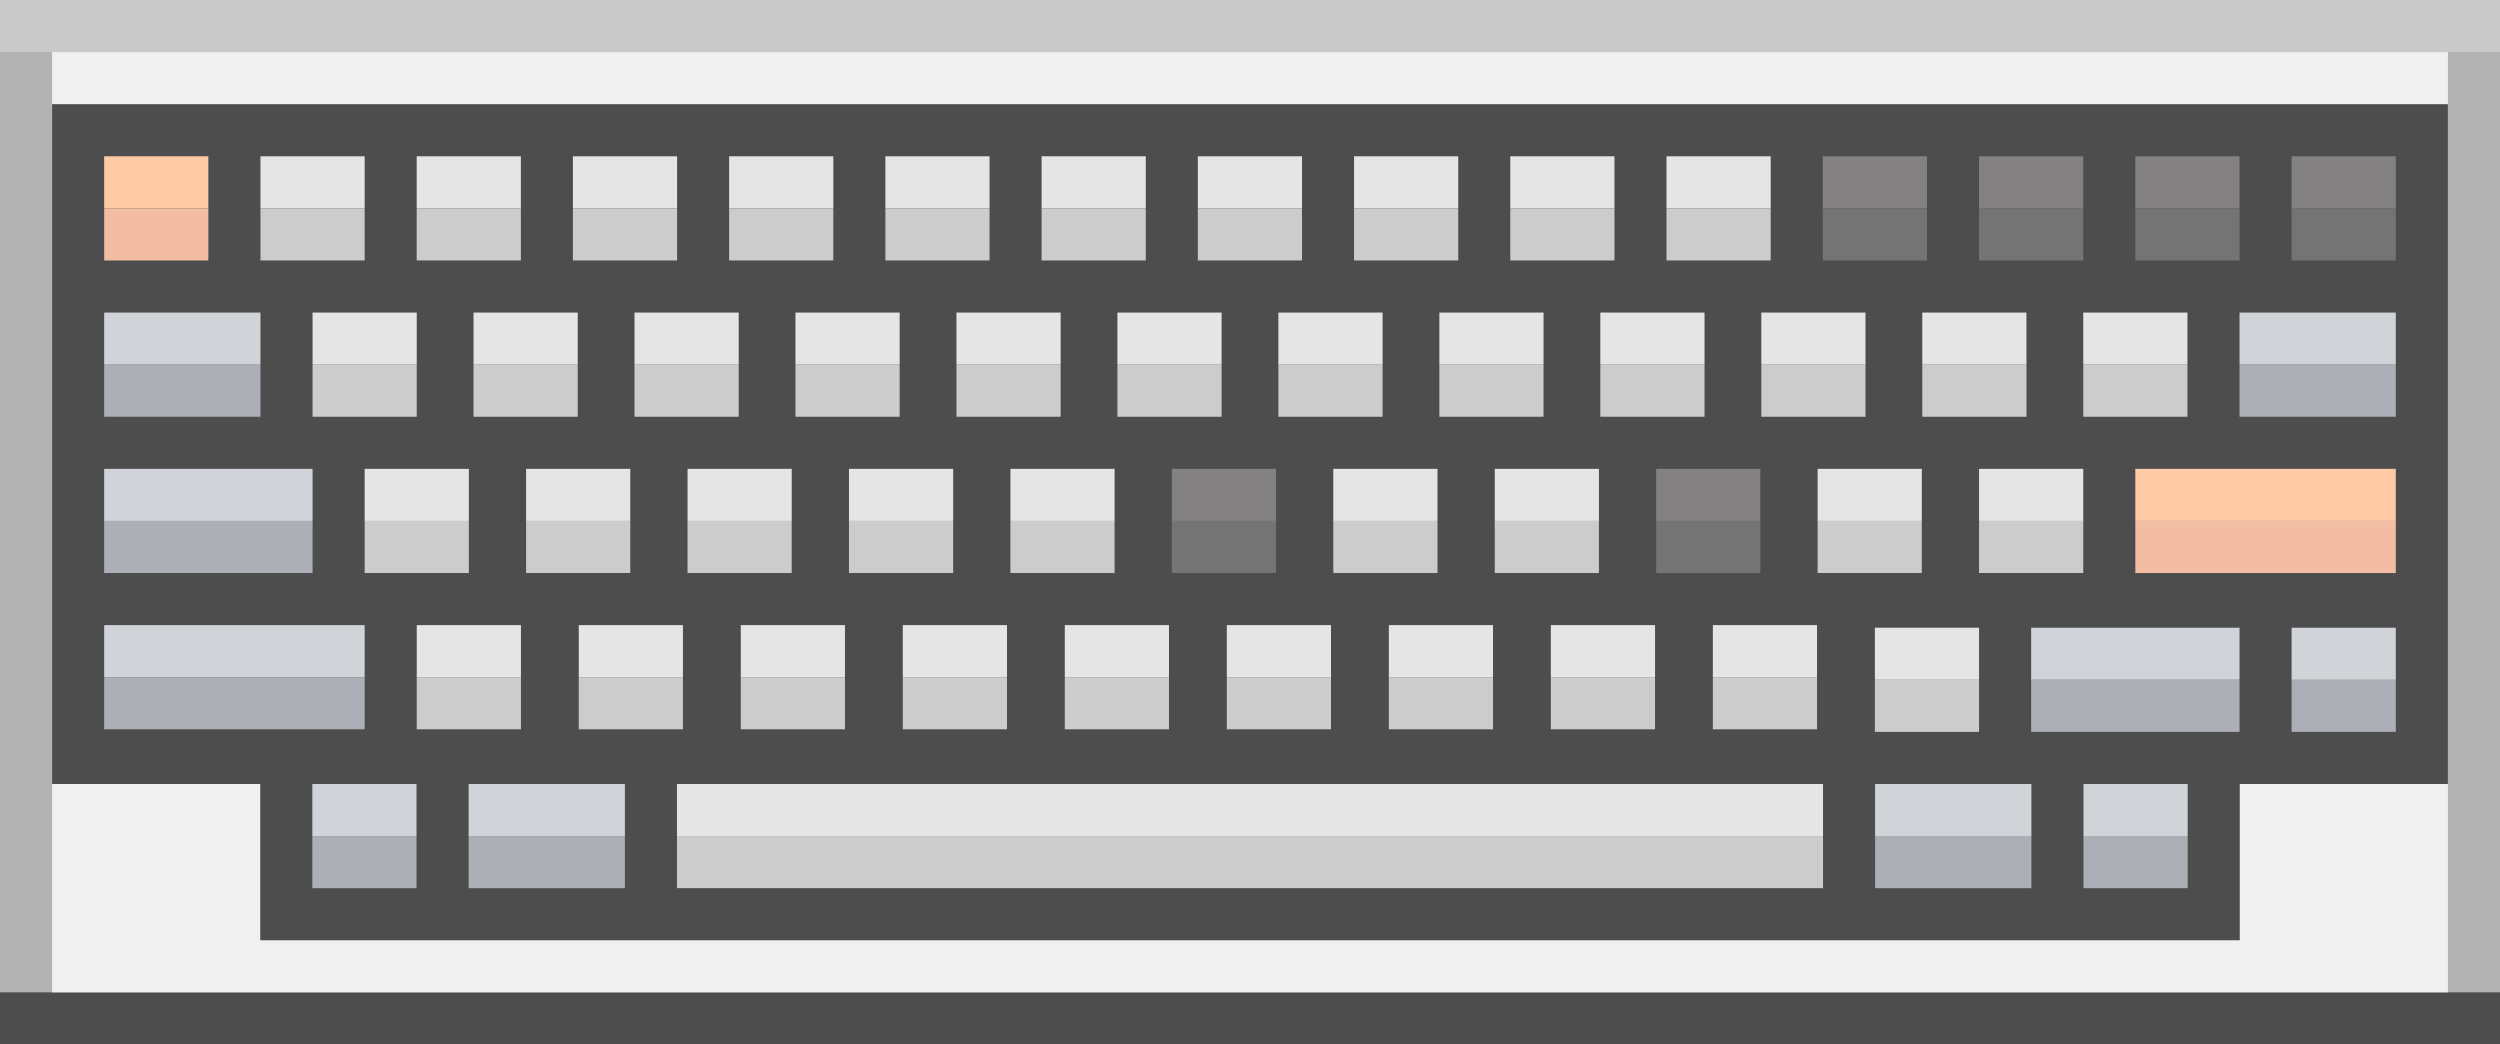 <?xml version="1.0" encoding="UTF-8"?><svg id="Layer_2" xmlns="http://www.w3.org/2000/svg" viewBox="0 0 966.85 403.93"><defs><style>.cls-1{fill:#f0f0f0;}.cls-2{fill:#f2bda2;}.cls-3{fill:#ffcaa6;}.cls-4{fill:#e5e5e5;}.cls-5{fill:#b3b3b3;}.cls-6{fill:#ccc;}.cls-7{fill:#c9c9c9;}.cls-8{fill:#d0d3d8;}.cls-9{fill:#acafb5;}.cls-10{fill:#838182;}.cls-11{fill:#757475;}.cls-12{fill:#4d4d4d;}</style></defs><g id="Layer_1-2"><rect class="cls-5" width="966.85" height="403.93"/><rect class="cls-7" width="966.85" height="20.15"/><rect class="cls-12" y="383.78" width="966.85" height="20.15"/><rect class="cls-1" x="20.15" y="20.15" width="926.55" height="363.64"/><polygon class="cls-12" points="946.7 40.29 20.15 40.29 20.15 303.2 100.64 303.2 100.64 363.64 866.21 363.64 866.21 303.2 946.7 303.2 946.7 40.29"/><polygon class="cls-9" points="775.55 323.34 765.47 323.34 755.4 323.34 745.33 323.34 735.26 323.34 725.18 323.34 725.18 333.42 725.18 343.49 735.26 343.49 745.33 343.49 755.4 343.49 765.47 343.49 775.55 343.49 785.62 343.49 785.62 333.42 785.62 323.34 775.55 323.34"/><polygon class="cls-8" points="775.55 303.2 765.47 303.2 755.4 303.2 745.33 303.2 735.26 303.2 725.18 303.2 725.18 313.27 725.18 323.34 735.26 323.34 745.33 323.34 755.4 323.34 765.47 323.34 775.55 323.34 785.62 323.34 785.62 313.27 785.62 303.2 775.55 303.2"/><polygon class="cls-9" points="835.99 323.34 825.91 323.34 815.84 323.34 805.77 323.34 805.77 333.42 805.77 343.49 815.84 343.49 825.91 343.49 835.99 343.49 846.06 343.49 846.06 333.42 846.06 323.34 835.99 323.34"/><polygon class="cls-8" points="835.99 303.2 825.91 303.2 815.84 303.2 805.77 303.2 805.77 313.27 805.77 323.34 815.84 323.34 825.91 323.34 835.99 323.34 846.06 323.34 846.06 313.27 846.06 303.2 835.99 303.2"/><polygon class="cls-8" points="231.59 303.2 221.52 303.2 211.45 303.2 201.37 303.2 191.3 303.2 181.23 303.2 181.23 313.27 181.23 323.34 191.3 323.34 201.37 323.34 211.45 323.34 221.52 323.34 231.59 323.34 241.67 323.34 241.67 313.27 241.67 303.2 231.59 303.2"/><polygon class="cls-9" points="231.59 323.34 221.52 323.34 211.45 323.34 201.37 323.34 191.3 323.34 181.23 323.34 181.23 333.42 181.23 343.49 191.3 343.49 201.37 343.49 211.45 343.49 221.52 343.49 231.59 343.49 241.67 343.49 241.67 333.42 241.67 323.34 231.59 323.34"/><polygon class="cls-4" points="694.96 303.2 684.89 303.2 674.82 303.2 664.74 303.2 654.67 303.2 644.6 303.2 634.52 303.2 624.45 303.2 614.38 303.2 604.3 303.2 594.23 303.2 584.16 303.2 574.08 303.2 564.01 303.2 553.94 303.2 543.86 303.2 533.79 303.2 523.72 303.2 513.64 303.2 503.57 303.2 493.5 303.2 483.42 303.2 473.35 303.2 463.28 303.2 453.2 303.2 443.13 303.2 433.06 303.2 422.98 303.2 412.91 303.2 402.84 303.2 392.76 303.2 382.69 303.2 372.62 303.2 362.54 303.2 352.47 303.2 342.4 303.2 332.33 303.2 322.25 303.2 312.18 303.2 302.1 303.2 292.03 303.2 281.96 303.2 271.89 303.2 261.81 303.2 261.81 313.27 261.81 323.34 271.89 323.34 281.96 323.34 292.03 323.34 302.1 323.34 312.18 323.34 322.25 323.34 332.33 323.34 342.4 323.34 352.47 323.34 362.54 323.34 372.62 323.34 382.69 323.34 392.76 323.34 402.84 323.34 412.91 323.34 422.98 323.34 433.06 323.34 443.13 323.34 453.2 323.34 463.28 323.34 473.35 323.34 483.42 323.34 493.5 323.34 503.57 323.34 513.64 323.34 523.72 323.34 533.79 323.34 543.86 323.34 553.94 323.34 564.01 323.34 574.08 323.34 584.16 323.34 594.23 323.34 604.3 323.34 614.38 323.34 624.45 323.34 634.52 323.34 644.6 323.34 654.67 323.34 664.74 323.34 674.82 323.34 684.89 323.34 694.96 323.34 705.04 323.34 705.04 313.27 705.04 303.2 694.96 303.2"/><polygon class="cls-6" points="694.96 323.34 684.89 323.34 674.82 323.34 664.74 323.34 654.67 323.34 644.6 323.34 634.52 323.34 624.45 323.34 614.38 323.34 604.3 323.34 594.23 323.34 584.16 323.34 574.08 323.34 564.01 323.34 553.94 323.34 543.86 323.34 533.79 323.34 523.72 323.34 513.64 323.34 503.57 323.34 493.5 323.34 483.42 323.34 473.35 323.34 463.28 323.34 453.2 323.34 443.13 323.34 433.06 323.34 422.98 323.34 412.91 323.34 402.84 323.34 392.76 323.34 382.69 323.34 372.62 323.34 362.54 323.34 352.47 323.34 342.4 323.34 332.33 323.34 322.25 323.34 312.18 323.34 302.1 323.34 292.03 323.34 281.96 323.34 271.89 323.34 261.81 323.34 261.81 333.42 261.81 343.49 271.89 343.49 281.96 343.49 292.03 343.49 302.1 343.49 312.18 343.49 322.25 343.49 332.33 343.49 342.4 343.49 352.47 343.49 362.54 343.49 372.62 343.49 382.69 343.49 392.76 343.49 402.84 343.49 412.91 343.49 422.98 343.49 433.06 343.49 443.13 343.49 453.2 343.49 463.28 343.49 473.35 343.49 483.42 343.49 493.5 343.49 503.57 343.49 513.64 343.49 523.72 343.49 533.79 343.49 543.86 343.49 553.94 343.49 564.01 343.49 574.08 343.49 584.16 343.49 594.23 343.49 604.3 343.49 614.38 343.49 624.45 343.49 634.52 343.49 644.6 343.49 654.67 343.49 664.74 343.49 674.82 343.49 684.89 343.49 694.96 343.49 705.04 343.49 705.04 333.42 705.04 323.34 694.96 323.34"/><polygon class="cls-8" points="151.01 303.2 140.93 303.2 130.86 303.2 120.79 303.2 120.79 313.27 120.79 323.34 130.86 323.34 140.93 323.34 151.01 323.34 161.08 323.34 161.08 313.27 161.08 303.2 151.01 303.2"/><polygon class="cls-9" points="151.01 323.34 140.93 323.34 130.86 323.34 120.79 323.34 120.79 333.42 120.79 343.49 130.86 343.49 140.93 343.49 151.01 343.49 161.08 343.49 161.08 333.42 161.08 323.34 151.01 323.34"/><polygon class="cls-9" points="916.48 262.9 906.41 262.9 896.33 262.9 886.26 262.9 886.26 272.98 886.26 283.05 896.33 283.05 906.41 283.05 916.48 283.05 926.55 283.05 926.55 272.98 926.55 262.9 916.48 262.9"/><polygon class="cls-8" points="916.48 242.76 906.41 242.76 896.33 242.76 886.26 242.76 886.26 252.83 886.26 262.9 896.33 262.9 906.41 262.9 916.48 262.9 926.55 262.9 926.55 252.83 926.55 242.76 916.48 242.76"/><polygon class="cls-4" points="614.3 60.44 604.23 60.44 594.16 60.44 584.08 60.44 584.08 70.51 584.08 80.59 594.16 80.59 604.23 80.59 614.3 80.59 624.38 80.59 624.38 70.51 624.38 60.44 614.3 60.44"/><polygon class="cls-6" points="614.3 80.59 604.23 80.59 594.16 80.59 584.08 80.59 584.08 90.66 584.08 100.73 594.16 100.73 604.23 100.73 614.3 100.73 624.38 100.73 624.38 90.66 624.38 80.59 614.3 80.59"/><polygon class="cls-4" points="553.89 60.44 543.81 60.44 533.74 60.44 523.67 60.44 523.67 70.51 523.67 80.59 533.74 80.59 543.81 80.59 553.89 80.59 563.96 80.59 563.96 70.51 563.96 60.44 553.89 60.44"/><polygon class="cls-6" points="553.89 80.59 543.81 80.59 533.74 80.59 523.67 80.59 523.67 90.66 523.67 100.73 533.74 100.73 543.81 100.73 553.89 100.73 563.96 100.73 563.96 90.66 563.96 80.59 553.89 80.59"/><polygon class="cls-4" points="493.47 60.44 483.39 60.44 473.32 60.44 463.25 60.44 463.25 70.51 463.25 80.59 473.32 80.59 483.39 80.59 493.47 80.59 503.54 80.59 503.54 70.51 503.54 60.44 493.47 60.44"/><polygon class="cls-6" points="493.47 80.59 483.39 80.59 473.32 80.59 463.25 80.59 463.25 90.66 463.25 100.73 473.32 100.73 483.39 100.73 493.47 100.73 503.54 100.73 503.54 90.66 503.54 80.59 493.47 80.59"/><polygon class="cls-4" points="433.05 60.44 422.97 60.44 412.9 60.44 402.83 60.44 402.83 70.51 402.83 80.59 412.9 80.59 422.97 80.59 433.05 80.59 443.12 80.59 443.12 70.51 443.12 60.44 433.05 60.44"/><polygon class="cls-6" points="433.05 80.59 422.97 80.59 412.9 80.59 402.83 80.59 402.83 90.66 402.83 100.73 412.9 100.73 422.97 100.73 433.05 100.73 443.12 100.73 443.12 90.66 443.12 80.59 433.05 80.59"/><polygon class="cls-4" points="372.63 60.44 362.55 60.44 352.48 60.44 342.41 60.44 342.41 70.51 342.41 80.59 352.48 80.59 362.55 80.59 372.63 80.59 382.7 80.59 382.7 70.51 382.7 60.44 372.63 60.44"/><polygon class="cls-6" points="372.63 80.59 362.55 80.59 352.48 80.59 342.41 80.59 342.41 90.66 342.41 100.73 352.48 100.73 362.55 100.73 372.63 100.73 382.7 100.73 382.7 90.66 382.7 80.59 372.63 80.59"/><polygon class="cls-4" points="312.21 60.44 302.14 60.44 292.06 60.44 281.99 60.44 281.99 70.51 281.99 80.59 292.06 80.59 302.14 80.59 312.21 80.59 322.28 80.59 322.28 70.51 322.28 60.44 312.21 60.44"/><polygon class="cls-6" points="312.21 80.59 302.14 80.59 292.06 80.59 281.99 80.59 281.99 90.66 281.99 100.73 292.06 100.73 302.14 100.73 312.21 100.73 322.28 100.73 322.28 90.66 322.28 80.59 312.21 80.59"/><polygon class="cls-4" points="251.79 60.44 241.72 60.44 231.64 60.44 221.57 60.44 221.57 70.51 221.57 80.59 231.64 80.59 241.72 80.59 251.79 80.59 261.86 80.59 261.86 70.51 261.86 60.44 251.79 60.44"/><polygon class="cls-6" points="251.79 80.59 241.72 80.59 231.64 80.59 221.57 80.59 221.57 90.66 221.57 100.73 231.64 100.73 241.72 100.73 251.79 100.73 261.86 100.73 261.86 90.66 261.86 80.59 251.79 80.59"/><polygon class="cls-4" points="191.37 60.44 181.3 60.44 171.22 60.44 161.15 60.44 161.15 70.51 161.15 80.59 171.22 80.59 181.3 80.59 191.37 80.59 201.44 80.59 201.44 70.51 201.44 60.44 191.37 60.44"/><polygon class="cls-6" points="191.37 80.59 181.3 80.59 171.22 80.59 161.15 80.59 161.15 90.66 161.15 100.73 171.22 100.73 181.3 100.73 191.37 100.73 201.44 100.73 201.44 90.66 201.44 80.59 191.37 80.59"/><polygon class="cls-4" points="674.72 60.44 664.65 60.44 654.58 60.44 644.5 60.44 644.5 70.51 644.5 80.59 654.58 80.59 664.65 80.59 674.72 80.59 684.8 80.59 684.8 70.51 684.8 60.44 674.72 60.44"/><polygon class="cls-6" points="674.72 80.59 664.65 80.59 654.58 80.59 644.5 80.59 644.5 90.66 644.5 100.73 654.58 100.73 664.65 100.73 674.72 100.73 684.8 100.73 684.8 90.66 684.8 80.59 674.72 80.59"/><polygon class="cls-4" points="130.95 60.44 120.88 60.44 110.81 60.44 100.73 60.44 100.73 70.51 100.73 80.59 110.81 80.59 120.88 80.59 130.95 80.59 141.03 80.59 141.03 70.51 141.03 60.44 130.95 60.44"/><polygon class="cls-6" points="130.95 80.59 120.88 80.59 110.81 80.59 100.73 80.59 100.73 90.66 100.73 100.73 110.81 100.73 120.88 100.73 130.95 100.73 141.03 100.73 141.03 90.66 141.03 80.59 130.95 80.59"/><polygon class="cls-10" points="483.42 181.32 473.35 181.32 463.28 181.32 453.2 181.32 453.2 191.39 453.2 201.47 463.28 201.47 473.35 201.47 483.42 201.47 493.5 201.47 493.5 191.39 493.5 181.32 483.42 181.32"/><polygon class="cls-11" points="483.42 201.47 473.35 201.47 463.28 201.47 453.2 201.47 453.2 211.54 453.2 221.61 463.28 221.61 473.35 221.61 483.42 221.61 493.5 221.61 493.5 211.54 493.5 201.47 483.42 201.47"/><polygon class="cls-10" points="670.73 181.32 660.66 181.32 650.58 181.32 640.51 181.32 640.51 191.39 640.51 201.47 650.58 201.47 660.66 201.47 670.73 201.47 680.8 201.47 680.8 191.39 680.8 181.32 670.73 181.32"/><polygon class="cls-11" points="670.73 201.47 660.66 201.47 650.58 201.47 640.51 201.47 640.51 211.54 640.51 221.61 650.58 221.61 660.66 221.61 670.73 221.61 680.8 221.61 680.8 211.54 680.8 201.47 670.73 201.47"/><rect class="cls-10" x="765.38" y="60.44" width="40.29" height="20.15"/><rect class="cls-11" x="765.38" y="80.59" width="40.29" height="20.15"/><rect class="cls-10" x="704.94" y="60.44" width="40.29" height="20.15"/><rect class="cls-11" x="704.94" y="80.59" width="40.29" height="20.15"/><rect class="cls-10" x="825.82" y="60.44" width="40.29" height="20.15"/><rect class="cls-11" x="825.82" y="80.59" width="40.29" height="20.15"/><rect class="cls-10" x="886.26" y="60.44" width="40.29" height="20.15"/><rect class="cls-11" x="886.26" y="80.59" width="40.29" height="20.15"/><rect class="cls-3" x="40.29" y="60.44" width="40.29" height="20.15"/><rect class="cls-2" x="40.29" y="80.59" width="40.29" height="20.15"/><polygon class="cls-8" points="110.81 181.32 100.73 181.32 90.66 181.32 80.59 181.32 70.51 181.32 60.44 181.32 50.37 181.32 40.29 181.32 40.29 191.39 40.29 201.47 50.37 201.47 60.44 201.47 70.51 201.47 80.59 201.47 90.66 201.47 100.73 201.47 110.81 201.47 120.88 201.47 120.88 191.39 120.88 181.32 110.81 181.32"/><polygon class="cls-9" points="110.81 201.47 100.73 201.47 90.66 201.47 80.59 201.47 70.51 201.47 60.44 201.47 50.37 201.47 40.29 201.47 40.29 211.54 40.29 221.61 50.37 221.61 60.44 221.61 70.51 221.61 80.59 221.61 90.66 221.61 100.73 221.61 110.81 221.61 120.88 221.61 120.88 211.54 120.88 201.47 110.81 201.47"/><polygon class="cls-8" points="130.95 241.76 120.88 241.76 110.81 241.76 100.73 241.76 90.66 241.76 80.59 241.76 70.51 241.76 60.44 241.76 50.37 241.76 40.29 241.76 40.29 251.83 40.29 261.9 50.37 261.9 60.44 261.9 70.51 261.9 80.59 261.9 90.66 261.9 100.73 261.9 110.81 261.9 120.88 261.9 130.95 261.9 141.03 261.9 141.03 251.83 141.03 241.76 130.95 241.76"/><polygon class="cls-9" points="130.95 261.9 120.88 261.9 110.81 261.9 100.73 261.9 90.66 261.9 80.59 261.9 70.51 261.9 60.44 261.9 50.37 261.9 40.29 261.9 40.29 271.98 40.29 282.05 50.37 282.05 60.44 282.05 70.51 282.05 80.59 282.05 90.66 282.05 100.73 282.05 110.81 282.05 120.88 282.05 130.95 282.05 141.03 282.05 141.03 271.98 141.03 261.9 130.95 261.9"/><polygon class="cls-8" points="916.48 120.88 906.41 120.88 896.33 120.88 886.26 120.88 876.19 120.88 866.12 120.88 866.12 130.95 866.12 141.03 876.19 141.03 886.26 141.03 896.33 141.03 906.41 141.03 916.48 141.03 926.55 141.03 926.55 130.95 926.55 120.88 916.48 120.88"/><polygon class="cls-9" points="916.48 141.03 906.41 141.03 896.33 141.03 886.26 141.03 876.19 141.03 866.12 141.03 866.12 151.1 866.12 161.17 876.19 161.17 886.26 161.17 896.33 161.17 906.41 161.17 916.48 161.17 926.55 161.17 926.55 151.1 926.55 141.03 916.48 141.03"/><polygon class="cls-8" points="90.66 120.88 80.59 120.88 70.51 120.88 60.44 120.88 50.37 120.88 40.29 120.88 40.29 130.95 40.29 141.03 50.37 141.03 60.44 141.03 70.51 141.03 80.59 141.03 90.66 141.03 100.73 141.03 100.73 130.95 100.73 120.88 90.66 120.88"/><polygon class="cls-9" points="90.66 141.03 80.59 141.03 70.51 141.03 60.44 141.03 50.37 141.03 40.29 141.03 40.29 151.1 40.29 161.17 50.37 161.17 60.44 161.17 70.51 161.17 80.59 161.17 90.66 161.17 100.73 161.17 100.73 151.1 100.73 141.03 90.66 141.03"/><polygon class="cls-8" points="856.04 242.76 845.97 242.76 835.89 242.76 825.82 242.76 815.75 242.76 805.68 242.76 795.6 242.76 785.53 242.76 785.53 252.83 785.53 262.9 795.6 262.9 805.68 262.9 815.75 262.9 825.82 262.9 835.89 262.9 845.97 262.9 856.04 262.9 866.12 262.9 866.12 252.83 866.12 242.76 856.04 242.76"/><polygon class="cls-9" points="856.04 262.9 845.97 262.9 835.89 262.9 825.82 262.9 815.75 262.9 805.68 262.9 795.6 262.9 785.53 262.9 785.53 272.98 785.53 283.05 795.6 283.05 805.68 283.05 815.75 283.05 825.82 283.05 835.89 283.05 845.97 283.05 856.04 283.05 866.12 283.05 866.12 272.98 866.12 262.9 856.04 262.9"/><rect class="cls-3" x="825.82" y="181.32" width="100.73" height="20.15"/><rect class="cls-2" x="825.82" y="201.47" width="100.73" height="20.15"/><polygon class="cls-4" points="773.64 120.88 763.57 120.88 753.49 120.88 743.42 120.88 743.42 130.95 743.42 141.03 753.49 141.03 763.57 141.03 773.64 141.03 783.71 141.03 783.71 130.95 783.71 120.88 773.64 120.88"/><polygon class="cls-6" points="773.64 141.03 763.57 141.03 753.49 141.03 743.42 141.03 743.42 151.1 743.42 161.17 753.49 161.17 763.57 161.17 773.64 161.17 783.71 161.17 783.71 151.1 783.71 141.03 773.64 141.03"/><polygon class="cls-4" points="711.39 120.88 701.31 120.88 691.24 120.88 681.17 120.88 681.17 130.95 681.17 141.03 691.24 141.03 701.31 141.03 711.39 141.03 721.46 141.03 721.46 130.95 721.46 120.88 711.39 120.88"/><polygon class="cls-6" points="711.39 141.03 701.31 141.03 691.24 141.03 681.17 141.03 681.17 151.1 681.17 161.17 691.24 161.17 701.31 161.17 711.39 161.17 721.46 161.17 721.46 151.1 721.46 141.03 711.39 141.03"/><polygon class="cls-4" points="649.13 120.88 639.06 120.88 628.99 120.88 618.91 120.88 618.91 130.95 618.91 141.03 628.99 141.03 639.06 141.03 649.13 141.03 659.21 141.03 659.21 130.95 659.21 120.88 649.13 120.88"/><polygon class="cls-6" points="649.13 141.03 639.06 141.03 628.99 141.03 618.91 141.03 618.91 151.1 618.91 161.17 628.99 161.17 639.06 161.17 649.13 161.17 659.21 161.17 659.21 151.1 659.21 141.03 649.13 141.03"/><polygon class="cls-4" points="586.88 120.88 576.81 120.88 566.73 120.88 556.66 120.88 556.66 130.95 556.66 141.03 566.73 141.03 576.81 141.03 586.88 141.03 596.95 141.03 596.95 130.95 596.95 120.88 586.88 120.88"/><polygon class="cls-6" points="586.88 141.03 576.81 141.03 566.73 141.03 556.66 141.03 556.66 151.1 556.66 161.17 566.73 161.17 576.81 161.17 586.88 161.17 596.95 161.17 596.95 151.1 596.95 141.03 586.88 141.03"/><polygon class="cls-4" points="524.62 120.88 514.55 120.88 504.48 120.88 494.4 120.88 494.4 130.95 494.4 141.03 504.48 141.03 514.55 141.03 524.62 141.03 534.7 141.03 534.7 130.95 534.7 120.88 524.62 120.88"/><polygon class="cls-6" points="524.62 141.03 514.55 141.03 504.48 141.03 494.4 141.03 494.4 151.1 494.4 161.17 504.48 161.17 514.55 161.17 524.62 161.17 534.7 161.17 534.7 151.1 534.7 141.03 524.62 141.03"/><polygon class="cls-4" points="462.37 120.88 452.3 120.88 442.22 120.88 432.15 120.88 432.15 130.95 432.15 141.03 442.22 141.03 452.3 141.03 462.37 141.03 472.44 141.03 472.44 130.95 472.44 120.88 462.37 120.88"/><polygon class="cls-6" points="462.37 141.03 452.3 141.03 442.22 141.03 432.15 141.03 432.15 151.1 432.15 161.17 442.22 161.17 452.3 161.17 462.37 161.17 472.44 161.17 472.44 151.1 472.44 141.03 462.37 141.03"/><polygon class="cls-4" points="400.12 120.88 390.04 120.88 379.97 120.88 369.9 120.88 369.9 130.95 369.9 141.03 379.97 141.03 390.04 141.03 400.12 141.03 410.19 141.03 410.19 130.95 410.19 120.88 400.12 120.88"/><polygon class="cls-6" points="400.12 141.03 390.04 141.03 379.97 141.03 369.9 141.03 369.9 151.1 369.9 161.17 379.97 161.17 390.04 161.17 400.12 161.17 410.19 161.17 410.19 151.1 410.19 141.03 400.12 141.03"/><polygon class="cls-4" points="337.86 120.88 327.79 120.88 317.72 120.88 307.64 120.88 307.64 130.95 307.64 141.03 317.72 141.03 327.79 141.03 337.86 141.03 347.93 141.03 347.93 130.95 347.93 120.88 337.86 120.88"/><polygon class="cls-6" points="337.86 141.03 327.79 141.03 317.72 141.03 307.64 141.03 307.64 151.1 307.64 161.17 317.72 161.17 327.79 161.17 337.86 161.17 347.93 161.17 347.93 151.1 347.93 141.03 337.86 141.03"/><polygon class="cls-4" points="275.61 120.88 265.53 120.88 255.46 120.88 245.39 120.88 245.39 130.95 245.39 141.03 255.46 141.03 265.53 141.03 275.61 141.03 285.68 141.03 285.68 130.95 285.68 120.88 275.61 120.88"/><polygon class="cls-6" points="275.61 141.03 265.53 141.03 255.46 141.03 245.39 141.03 245.39 151.1 245.39 161.17 255.46 161.17 265.53 161.17 275.61 161.17 285.68 161.17 285.68 151.1 285.68 141.03 275.61 141.03"/><polygon class="cls-4" points="213.35 120.88 203.28 120.88 193.21 120.88 183.13 120.88 183.13 130.95 183.13 141.03 193.21 141.03 203.28 141.03 213.35 141.03 223.43 141.03 223.43 130.95 223.43 120.88 213.35 120.88"/><polygon class="cls-6" points="213.35 141.03 203.28 141.03 193.21 141.03 183.13 141.03 183.13 151.1 183.13 161.17 193.21 161.17 203.28 161.17 213.35 161.17 223.43 161.17 223.43 151.1 223.43 141.03 213.35 141.03"/><polygon class="cls-4" points="835.9 120.88 825.82 120.88 815.75 120.88 805.68 120.88 805.68 130.95 805.68 141.03 815.75 141.03 825.82 141.03 835.9 141.03 845.97 141.03 845.97 130.95 845.97 120.88 835.9 120.88"/><polygon class="cls-6" points="835.9 141.03 825.82 141.03 815.75 141.03 805.68 141.03 805.68 151.1 805.68 161.17 815.75 161.17 825.82 161.17 835.9 161.17 845.97 161.17 845.97 151.1 845.97 141.03 835.9 141.03"/><polygon class="cls-4" points="151.1 120.88 141.03 120.88 130.95 120.88 120.88 120.88 120.88 130.95 120.88 141.03 130.95 141.03 141.03 141.03 151.1 141.03 161.17 141.03 161.17 130.95 161.17 120.88 151.1 120.88"/><polygon class="cls-6" points="151.1 141.03 141.03 141.03 130.95 141.03 120.88 141.03 120.88 151.1 120.88 161.17 130.95 161.17 141.03 161.17 151.1 161.17 161.17 161.17 161.17 151.1 161.17 141.03 151.1 141.03"/><polygon class="cls-4" points="733.17 181.32 723.09 181.32 713.02 181.32 702.95 181.32 702.95 191.39 702.95 201.47 713.02 201.47 723.09 201.47 733.17 201.47 743.24 201.47 743.24 191.39 743.24 181.32 733.17 181.32"/><polygon class="cls-6" points="733.17 201.47 723.09 201.47 713.02 201.47 702.95 201.47 702.95 211.54 702.95 221.61 713.02 221.61 723.09 221.61 733.17 221.61 743.24 221.61 743.24 211.54 743.24 201.47 733.17 201.47"/><polygon class="cls-4" points="795.6 181.32 785.53 181.32 775.46 181.32 765.38 181.32 765.38 191.39 765.38 201.47 775.46 201.47 785.53 201.47 795.6 201.47 805.68 201.47 805.68 191.39 805.68 181.32 795.6 181.32"/><polygon class="cls-6" points="795.6 201.47 785.53 201.47 775.46 201.47 765.38 201.47 765.38 211.54 765.38 221.61 775.46 221.61 785.53 221.61 795.6 221.61 805.68 221.61 805.68 211.54 805.68 201.47 795.6 201.47"/><polygon class="cls-4" points="233.68 181.32 223.61 181.32 213.53 181.32 203.46 181.32 203.46 191.39 203.46 201.47 213.53 201.47 223.61 201.47 233.68 201.47 243.75 201.47 243.75 191.39 243.75 181.32 233.68 181.32"/><polygon class="cls-6" points="233.68 201.47 223.61 201.47 213.53 201.47 203.46 201.47 203.46 211.54 203.46 221.61 213.53 221.61 223.61 221.61 233.68 221.61 243.75 221.61 243.75 211.54 243.75 201.47 233.68 201.47"/><polygon class="cls-4" points="545.86 181.32 535.79 181.32 525.71 181.32 515.64 181.32 515.64 191.39 515.64 201.47 525.71 201.47 535.79 201.47 545.86 201.47 555.93 201.47 555.93 191.39 555.93 181.32 545.86 181.32"/><polygon class="cls-6" points="545.86 201.47 535.79 201.47 525.71 201.47 515.64 201.47 515.64 211.54 515.64 221.61 525.71 221.61 535.79 221.61 545.86 221.61 555.93 221.61 555.93 211.54 555.93 201.47 545.86 201.47"/><polygon class="cls-4" points="608.29 181.32 598.22 181.32 588.15 181.32 578.08 181.32 578.08 191.39 578.08 201.47 588.15 201.47 598.22 201.47 608.29 201.47 618.37 201.47 618.37 191.39 618.37 181.32 608.29 181.32"/><polygon class="cls-6" points="608.29 201.47 598.22 201.47 588.15 201.47 578.08 201.47 578.08 211.54 578.08 221.61 588.15 221.61 598.22 221.61 608.29 221.61 618.37 221.61 618.37 211.54 618.37 201.47 608.29 201.47"/><polygon class="cls-4" points="420.99 181.32 410.91 181.32 400.84 181.32 390.77 181.32 390.77 191.39 390.77 201.47 400.84 201.47 410.91 201.47 420.99 201.47 431.06 201.47 431.06 191.39 431.06 181.32 420.99 181.32"/><polygon class="cls-6" points="420.99 201.47 410.91 201.47 400.84 201.47 390.77 201.47 390.77 211.54 390.77 221.61 400.84 221.61 410.91 221.61 420.99 221.61 431.06 221.61 431.06 211.54 431.06 201.47 420.99 201.47"/><polygon class="cls-4" points="358.55 181.32 348.48 181.32 338.41 181.32 328.33 181.32 328.33 191.39 328.33 201.47 338.41 201.47 348.48 201.47 358.55 201.47 368.63 201.47 368.63 191.39 368.63 181.32 358.55 181.32"/><polygon class="cls-6" points="358.55 201.47 348.48 201.47 338.41 201.47 328.33 201.47 328.33 211.54 328.33 221.61 338.41 221.61 348.48 221.61 358.55 221.61 368.63 221.61 368.63 211.54 368.63 201.47 358.55 201.47"/><polygon class="cls-4" points="296.12 181.32 286.04 181.32 275.97 181.32 265.9 181.32 265.9 191.39 265.9 201.47 275.97 201.47 286.04 201.47 296.12 201.47 306.19 201.47 306.19 191.39 306.19 181.32 296.12 181.32"/><polygon class="cls-6" points="296.12 201.47 286.04 201.47 275.97 201.47 265.9 201.47 265.9 211.54 265.9 221.61 275.97 221.61 286.04 221.61 296.12 221.61 306.19 221.61 306.19 211.54 306.19 201.47 296.12 201.47"/><polygon class="cls-4" points="191.39 241.76 181.32 241.76 171.25 241.76 161.17 241.76 161.17 251.83 161.17 261.9 171.25 261.9 181.32 261.9 191.39 261.9 201.47 261.9 201.47 251.83 201.47 241.76 191.39 241.76"/><polygon class="cls-6" points="191.39 261.9 181.32 261.9 171.25 261.9 161.17 261.9 161.17 271.98 161.17 282.05 171.25 282.05 181.32 282.05 191.39 282.05 201.47 282.05 201.47 271.98 201.47 261.9 191.39 261.9"/><polygon class="cls-4" points="254.05 241.76 243.98 241.76 233.9 241.76 223.83 241.76 223.83 251.83 223.83 261.9 233.9 261.9 243.98 261.9 254.05 261.9 264.12 261.9 264.12 251.83 264.12 241.76 254.05 241.76"/><polygon class="cls-6" points="254.05 261.9 243.98 261.9 233.9 261.9 223.83 261.9 223.83 271.98 223.83 282.05 233.9 282.05 243.98 282.05 254.05 282.05 264.12 282.05 264.12 271.98 264.12 261.9 254.05 261.9"/><polygon class="cls-4" points="316.71 241.76 306.63 241.76 296.56 241.76 286.49 241.76 286.49 251.83 286.49 261.9 296.56 261.9 306.63 261.9 316.71 261.9 326.78 261.9 326.78 251.83 326.78 241.76 316.71 241.76"/><polygon class="cls-6" points="316.71 261.9 306.63 261.9 296.56 261.9 286.49 261.9 286.49 271.98 286.49 282.05 296.56 282.05 306.63 282.05 316.71 282.05 326.78 282.05 326.78 271.98 326.78 261.9 316.71 261.9"/><polygon class="cls-4" points="379.36 241.76 369.29 241.76 359.22 241.76 349.14 241.76 349.14 251.83 349.14 261.9 359.22 261.9 369.29 261.9 379.36 261.9 389.44 261.9 389.44 251.83 389.44 241.76 379.36 241.76"/><polygon class="cls-6" points="379.36 261.9 369.29 261.9 359.22 261.9 349.14 261.9 349.14 271.98 349.14 282.05 359.22 282.05 369.29 282.05 379.36 282.05 389.44 282.05 389.44 271.98 389.44 261.9 379.36 261.9"/><polygon class="cls-4" points="442.02 241.76 431.95 241.76 421.88 241.76 411.8 241.76 411.8 251.83 411.8 261.9 421.88 261.9 431.95 261.9 442.02 261.9 452.09 261.9 452.09 251.83 452.09 241.76 442.02 241.76"/><polygon class="cls-6" points="442.02 261.9 431.95 261.9 421.88 261.9 411.8 261.9 411.8 271.98 411.8 282.05 421.88 282.05 431.95 282.05 442.02 282.05 452.09 282.05 452.09 271.98 452.09 261.9 442.02 261.9"/><polygon class="cls-4" points="504.68 241.76 494.61 241.76 484.53 241.76 474.46 241.76 474.46 251.83 474.46 261.9 484.53 261.9 494.61 261.9 504.68 261.9 514.75 261.9 514.75 251.83 514.75 241.76 504.68 241.76"/><polygon class="cls-6" points="504.68 261.9 494.61 261.9 484.53 261.9 474.46 261.9 474.46 271.98 474.46 282.05 484.53 282.05 494.61 282.05 504.68 282.05 514.75 282.05 514.75 271.98 514.75 261.9 504.68 261.9"/><polygon class="cls-4" points="567.34 241.76 557.26 241.76 547.19 241.76 537.12 241.76 537.12 251.83 537.12 261.9 547.19 261.9 557.26 261.9 567.34 261.9 577.41 261.9 577.41 251.83 577.41 241.76 567.34 241.76"/><polygon class="cls-6" points="567.34 261.9 557.26 261.9 547.19 261.9 537.12 261.9 537.12 271.98 537.12 282.05 547.19 282.05 557.26 282.05 567.34 282.05 577.41 282.05 577.41 271.98 577.41 261.9 567.34 261.9"/><polygon class="cls-4" points="629.99 241.76 619.92 241.76 609.85 241.76 599.77 241.76 599.77 251.83 599.77 261.9 609.85 261.9 619.92 261.9 629.99 261.9 640.07 261.9 640.07 251.83 640.07 241.76 629.99 241.76"/><polygon class="cls-6" points="629.99 261.9 619.92 261.9 609.85 261.9 599.77 261.9 599.77 271.98 599.77 282.05 609.85 282.05 619.92 282.05 629.99 282.05 640.07 282.05 640.07 271.98 640.07 261.9 629.99 261.9"/><polygon class="cls-4" points="692.65 241.76 682.58 241.76 672.51 241.76 662.43 241.76 662.43 251.83 662.43 261.9 672.51 261.9 682.58 261.9 692.65 261.9 702.72 261.9 702.72 251.83 702.72 241.76 692.65 241.76"/><polygon class="cls-6" points="692.65 261.9 682.58 261.9 672.51 261.9 662.43 261.9 662.43 271.98 662.43 282.05 672.51 282.05 682.58 282.05 692.65 282.05 702.72 282.05 702.72 271.98 702.72 261.9 692.65 261.9"/><polygon class="cls-4" points="171.25 181.32 161.17 181.32 151.1 181.32 141.03 181.32 141.03 191.39 141.03 201.47 151.1 201.47 161.17 201.47 171.25 201.47 181.32 201.47 181.32 191.39 181.32 181.32 171.25 181.32"/><polygon class="cls-6" points="171.25 201.47 161.17 201.47 151.1 201.47 141.03 201.47 141.03 211.54 141.03 221.61 151.1 221.61 161.17 221.61 171.25 221.61 181.32 221.61 181.32 211.54 181.32 201.47 171.25 201.47"/><polygon class="cls-4" points="755.31 242.76 745.24 242.76 735.16 242.76 725.09 242.76 725.09 252.83 725.09 262.9 735.16 262.9 745.24 262.9 755.31 262.9 765.38 262.9 765.38 252.83 765.38 242.76 755.31 242.76"/><polygon class="cls-6" points="755.31 262.9 745.24 262.9 735.16 262.9 725.09 262.9 725.09 272.98 725.09 283.05 735.16 283.05 745.24 283.05 755.31 283.05 765.38 283.05 765.38 272.98 765.38 262.9 755.31 262.9"/></g></svg>